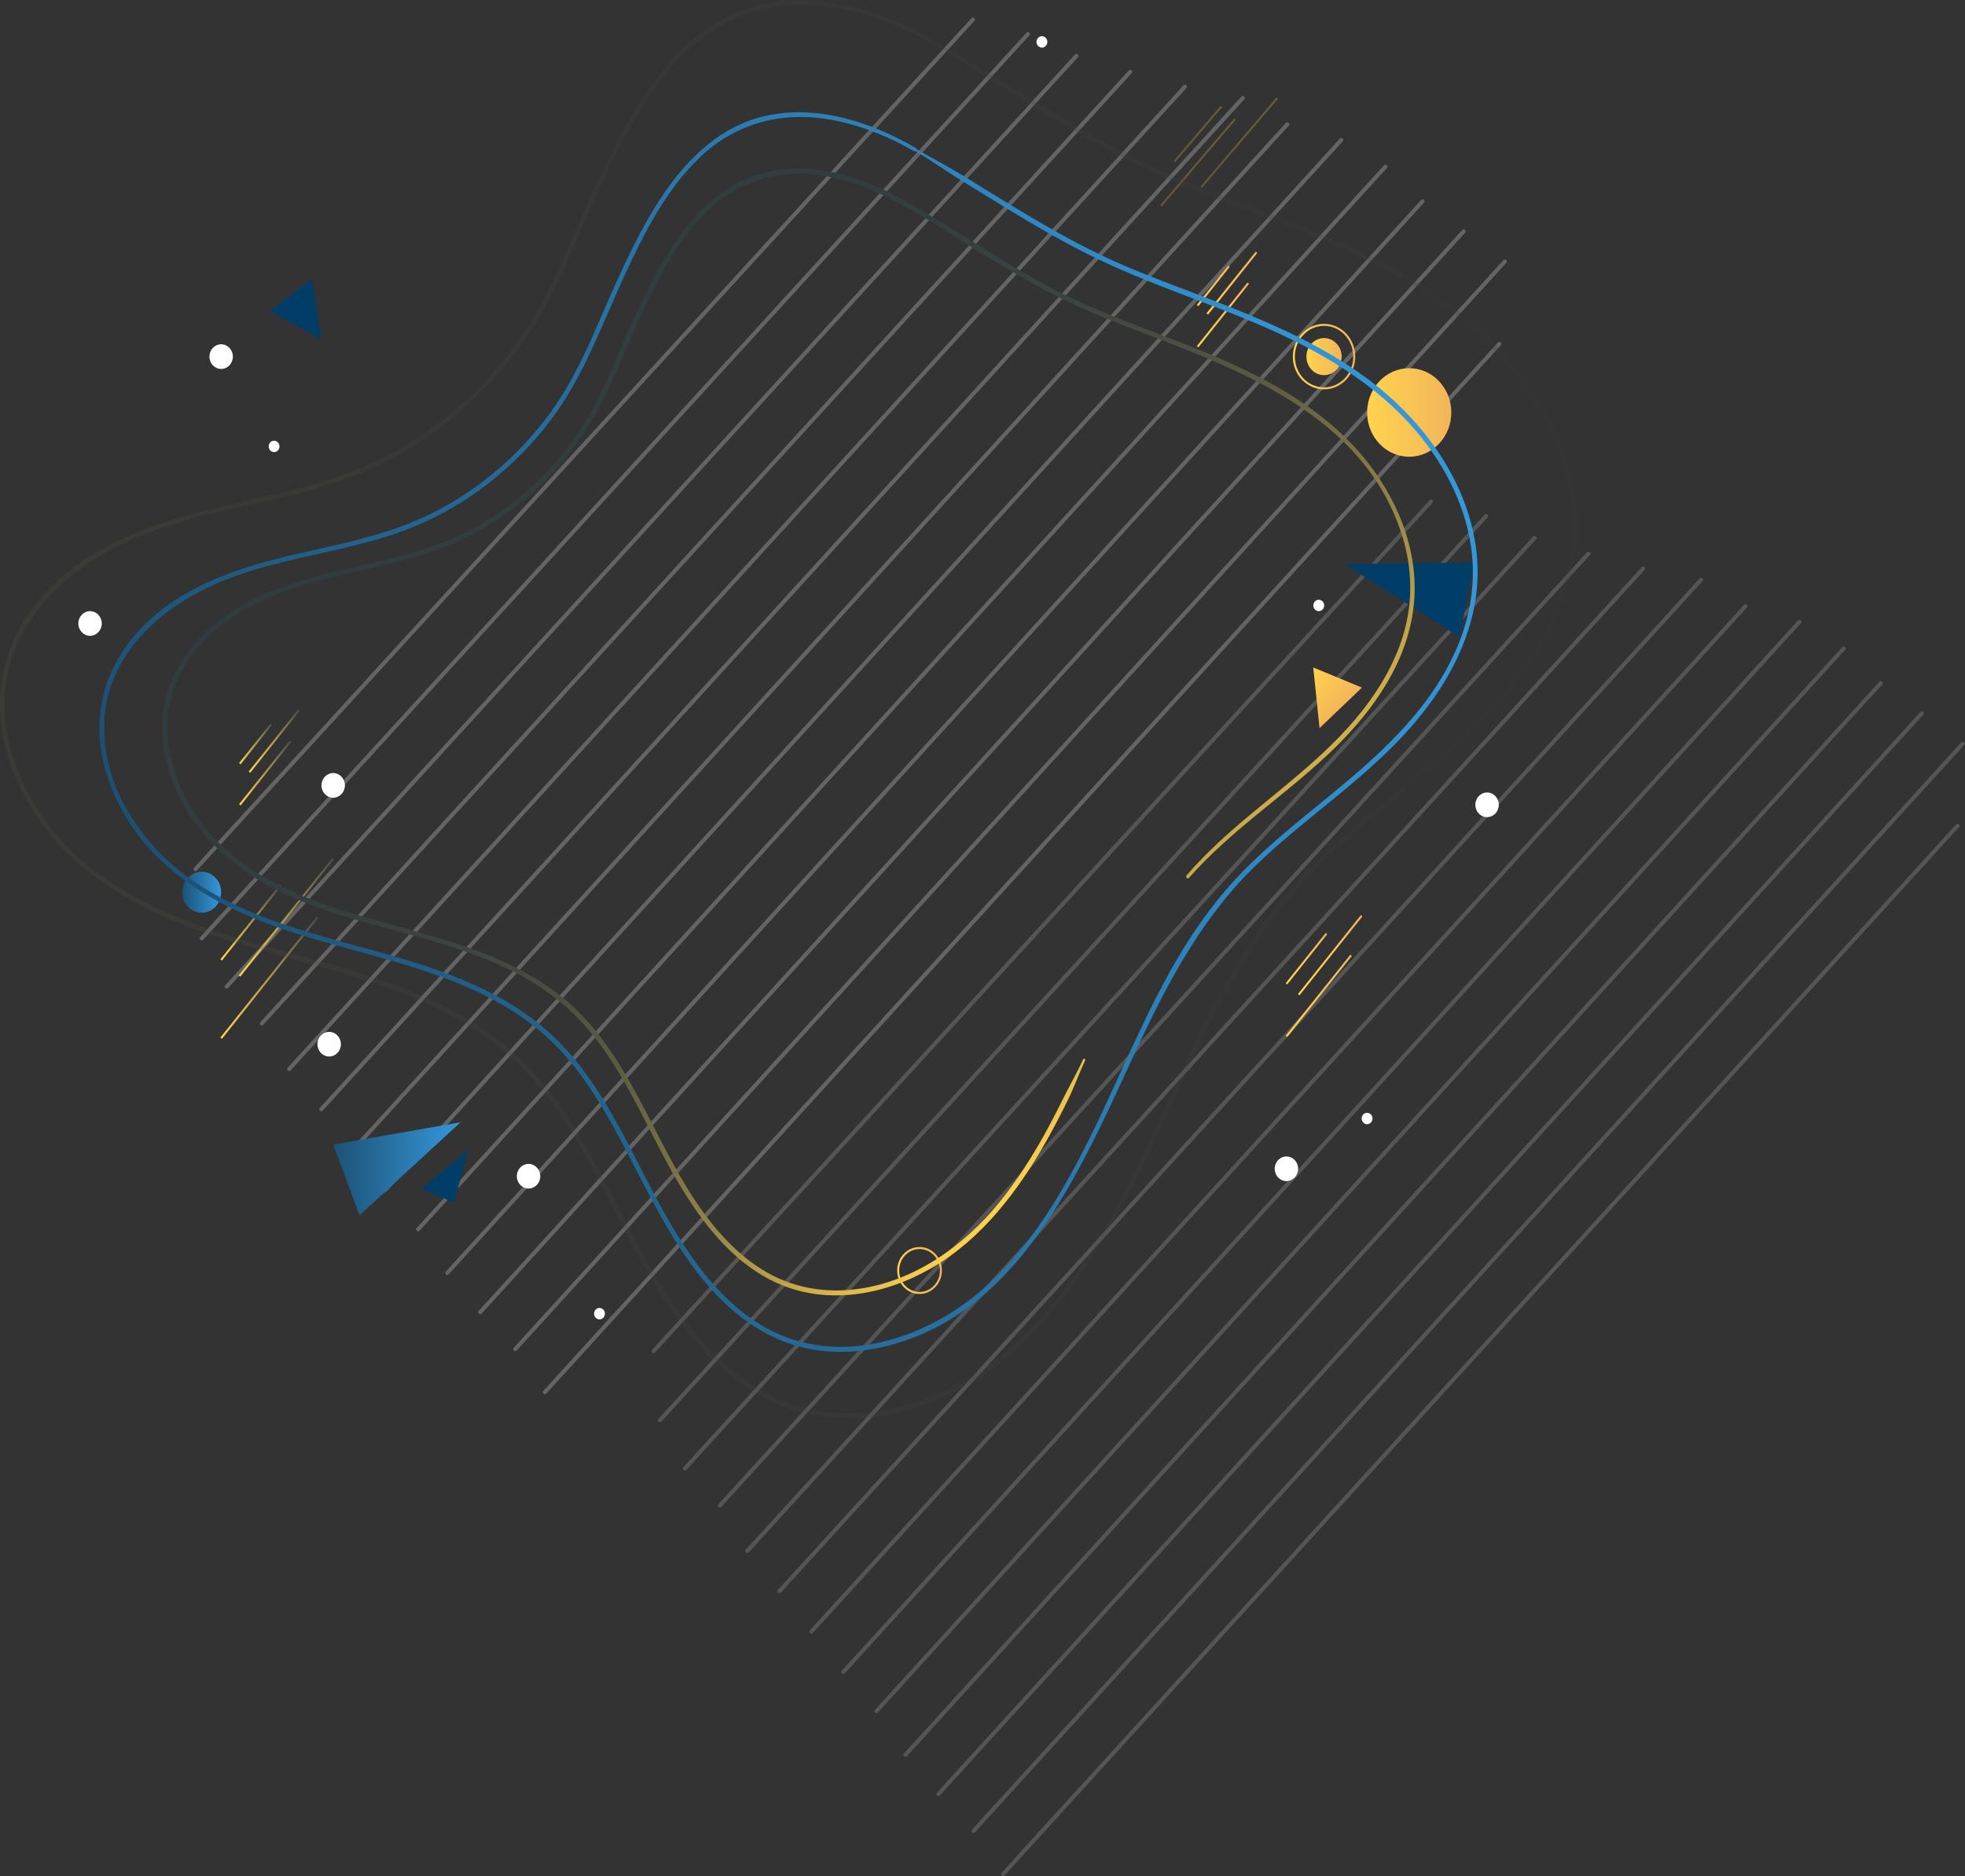 <svg width="975" height="931" viewBox="0 0 975 931" fill="none" xmlns="http://www.w3.org/2000/svg">
<rect x="0" y="0" width="975" height="931" fill="#333333" stroke="none"/>
<path d="M300.155 651.876C300.155 653.437 298.95 654.705 297.465 654.705C295.981 654.705 294.776 653.437 294.776 651.876C294.776 650.315 295.981 649.047 297.465 649.047C298.95 649.066 300.155 650.315 300.155 651.876Z" fill="white"/>
<path d="M516.981 23.627C518.467 23.627 519.671 22.36 519.671 20.798C519.671 19.236 518.467 17.97 516.981 17.97C515.496 17.97 514.292 19.236 514.292 20.798C514.292 22.36 515.496 23.627 516.981 23.627Z" fill="white"/>
<g opacity="0.7">
<path opacity="0.7" d="M97.002 431.28L482.735 9.723" stroke="#969696" stroke-width="2" stroke-miterlimit="10" stroke-linecap="round" stroke-linejoin="round" stroke-dasharray="0.3 0.3"/>
<path opacity="0.7" d="M100.093 465.665L510.066 16.886" stroke="#969696" stroke-width="2" stroke-miterlimit="10" stroke-linecap="round" stroke-linejoin="round" stroke-dasharray="0.3 0.3"/>
<path opacity="0.7" d="M112.475 489.597L534.06 27.796" stroke="#969696" stroke-width="2" stroke-miterlimit="10" stroke-linecap="round" stroke-linejoin="round" stroke-dasharray="0.3 0.3"/>
<path opacity="0.7" d="M129.903 507.892L560.919 35.511" stroke="#969696" stroke-width="2" stroke-miterlimit="10" stroke-linecap="round" stroke-linejoin="round" stroke-dasharray="0.3 0.3"/>
<path opacity="0.7" d="M143.472 530.503L588.005 42.95" stroke="#969696" stroke-width="2" stroke-miterlimit="10" stroke-linecap="round" stroke-linejoin="round" stroke-dasharray="0.3 0.3"/>
<path opacity="0.7" d="M159.434 550.431L616.75 48.534" stroke="#969696" stroke-width="2" stroke-miterlimit="10" stroke-linecap="round" stroke-linejoin="round" stroke-dasharray="0.3 0.3"/>
<path opacity="0.7" d="M175.273 570.507L638.753 61.666" stroke="#969696" stroke-width="2" stroke-miterlimit="10" stroke-linecap="round" stroke-linejoin="round" stroke-dasharray="0.3 0.3"/>
<path opacity="0.7" d="M191.13 590.547L665.682 69.29" stroke="#969696" stroke-width="2" stroke-miterlimit="10" stroke-linecap="round" stroke-linejoin="round" stroke-dasharray="0.3 0.3"/>
<path opacity="0.7" d="M207.476 610.035L687.581 82.551" stroke="#969696" stroke-width="2" stroke-miterlimit="10" stroke-linecap="round" stroke-linejoin="round" stroke-dasharray="0.3 0.3"/>
<path opacity="0.7" d="M221.918 631.69L705.813 99.926" stroke="#969696" stroke-width="2" stroke-miterlimit="10" stroke-linecap="round" stroke-linejoin="round" stroke-dasharray="0.3 0.3"/>
<path opacity="0.7" d="M238.299 651.142L726.386 114.676" stroke="#969696" stroke-width="2" stroke-miterlimit="10" stroke-linecap="round" stroke-linejoin="round" stroke-dasharray="0.3 0.3"/>
<path opacity="0.7" d="M255.675 669.473L746.66 129.774" stroke="#969696" stroke-width="2" stroke-miterlimit="10" stroke-linecap="round" stroke-linejoin="round" stroke-dasharray="0.3 0.3"/>
<path opacity="0.7" d="M270.327 690.871L743.954 170.642" stroke="#969696" stroke-width="2" stroke-miterlimit="10" stroke-linecap="round" stroke-linejoin="round" stroke-dasharray="0.3 0.3"/>
</g>
<g opacity="0.7">
<g opacity="0.7">
<path opacity="0.7" d="M324.342 670.409L710.092 248.852" stroke="#969696" stroke-width="2" stroke-miterlimit="10" stroke-linecap="round" stroke-linejoin="round" stroke-dasharray="0.3 0.3"/>
<path opacity="0.7" d="M327.433 704.794L737.422 256.016" stroke="#969696" stroke-width="2" stroke-miterlimit="10" stroke-linecap="round" stroke-linejoin="round" stroke-dasharray="0.3 0.3"/>
<path opacity="0.7" d="M339.832 728.727L761.417 266.926" stroke="#969696" stroke-width="2" stroke-miterlimit="10" stroke-linecap="round" stroke-linejoin="round" stroke-dasharray="0.3 0.3"/>
<path opacity="0.7" d="M357.243 747.021L788.258 274.622" stroke="#969696" stroke-width="2" stroke-miterlimit="10" stroke-linecap="round" stroke-linejoin="round" stroke-dasharray="0.3 0.3"/>
<path opacity="0.7" d="M370.83 769.613L815.345 282.061" stroke="#969696" stroke-width="2" stroke-miterlimit="10" stroke-linecap="round" stroke-linejoin="round" stroke-dasharray="0.3 0.3"/>
<path opacity="0.7" d="M386.792 789.561L844.09 287.645" stroke="#969696" stroke-width="2" stroke-miterlimit="10" stroke-linecap="round" stroke-linejoin="round" stroke-dasharray="0.3 0.3"/>
<path opacity="0.7" d="M402.613 809.636L866.093 300.795" stroke="#969696" stroke-width="2" stroke-miterlimit="10" stroke-linecap="round" stroke-linejoin="round" stroke-dasharray="0.3 0.3"/>
<path opacity="0.7" d="M418.47 829.676L893.022 308.419" stroke="#969696" stroke-width="2" stroke-miterlimit="10" stroke-linecap="round" stroke-linejoin="round" stroke-dasharray="0.3 0.3"/>
<path opacity="0.7" d="M434.833 849.164L914.921 321.68" stroke="#969696" stroke-width="2" stroke-miterlimit="10" stroke-linecap="round" stroke-linejoin="round" stroke-dasharray="0.3 0.3"/>
<path opacity="0.7" d="M449.258 870.802L933.17 339.038" stroke="#969696" stroke-width="2" stroke-miterlimit="10" stroke-linecap="round" stroke-linejoin="round" stroke-dasharray="0.3 0.3"/>
<path opacity="0.7" d="M465.639 890.271L953.743 353.805" stroke="#969696" stroke-width="2" stroke-miterlimit="10" stroke-linecap="round" stroke-linejoin="round" stroke-dasharray="0.3 0.3"/>
<path opacity="0.7" d="M483.032 908.583L974 368.903" stroke="#969696" stroke-width="2" stroke-miterlimit="10" stroke-linecap="round" stroke-linejoin="round" stroke-dasharray="0.3 0.3"/>
<path opacity="0.7" d="M497.685 930L971.311 409.771" stroke="#969696" stroke-width="2" stroke-miterlimit="10" stroke-linecap="round" stroke-linejoin="round" stroke-dasharray="0.3 0.3"/>
</g>
</g>
<path d="M656.968 186.163C661.8 186.163 665.717 182.043 665.717 176.961C665.717 171.879 661.8 167.759 656.968 167.759C652.136 167.759 648.219 171.879 648.219 176.961C648.219 182.043 652.136 186.163 656.968 186.163Z" fill="url(#paint0_linear_6715_132)"/>
<path d="M656.968 192.72C665.243 192.72 671.951 185.664 671.951 176.961C671.951 168.257 665.243 161.201 656.968 161.201C648.693 161.201 641.984 168.257 641.984 176.961C641.984 185.664 648.693 192.72 656.968 192.72Z" stroke="url(#paint1_linear_6715_132)" stroke-miterlimit="10"/>
<path d="M466.861 630.459C466.861 636.612 462.111 641.608 456.26 641.608C450.41 641.608 445.66 636.612 445.66 630.459C445.66 624.306 450.41 619.31 456.26 619.31C462.111 619.31 466.861 624.288 466.861 630.459Z" stroke="url(#paint2_linear_6715_132)" stroke-miterlimit="10"/>
<path d="M699.23 226.646C710.765 226.646 720.116 216.811 720.116 204.678C720.116 192.546 710.765 182.71 699.23 182.71C687.695 182.71 678.344 192.546 678.344 204.678C678.344 216.811 687.695 226.646 699.23 226.646Z" fill="url(#paint3_linear_6715_132)"/>
<path d="M109.733 442.76C109.733 448.38 105.402 452.935 100.058 452.935C94.715 452.935 90.384 448.38 90.384 442.76C90.384 437.139 94.715 432.584 100.058 432.584C105.402 432.584 109.733 437.139 109.733 442.76Z" fill="url(#paint4_linear_6715_132)"/>
<path d="M594.221 151.631L609.799 132.106" stroke="url(#paint5_linear_6715_132)" stroke-miterlimit="10"/>
<path d="M599.006 155.838L623.473 125.182" stroke="url(#paint6_linear_6715_132)" stroke-miterlimit="10"/>
<path d="M594.221 172.057L619.351 140.538" stroke="url(#paint7_linear_6715_132)" stroke-miterlimit="10"/>
<path d="M119.006 378.951L134.566 359.426" stroke="url(#paint8_linear_6715_132)" stroke-miterlimit="10"/>
<path d="M123.774 383.175L148.24 352.501" stroke="url(#paint9_linear_6715_132)" stroke-miterlimit="10"/>
<path d="M119.006 399.375L144.119 367.856" stroke="url(#paint10_linear_6715_132)" stroke-miterlimit="10"/>
<path d="M638.3 488.22L658.173 463.276" stroke="url(#paint11_linear_6715_132)" stroke-miterlimit="10"/>
<path d="M644.394 493.602L675.636 454.423" stroke="url(#paint12_linear_6715_132)" stroke-miterlimit="10"/>
<path d="M638.3 514.302L670.398 474.059" stroke="url(#paint13_linear_6715_132)" stroke-miterlimit="10"/>
<g opacity="0.5">
<path opacity="0.5" d="M606.062 52.794L582.731 80.144" stroke="url(#paint14_linear_6715_132)" stroke-miterlimit="10"/>
<path opacity="0.5" d="M612.751 59.114L576.112 102.076" stroke="url(#paint15_linear_6715_132)" stroke-miterlimit="10"/>
<path opacity="0.5" d="M633.777 48.644L596.125 92.782" stroke="url(#paint16_linear_6715_132)" stroke-miterlimit="10"/>
</g>
<path d="M109.733 476.354L139.334 439.232" stroke="url(#paint17_linear_6715_132)" stroke-miterlimit="10"/>
<path d="M118.814 484.362L165.319 426.062" stroke="url(#paint18_linear_6715_132)" stroke-miterlimit="10"/>
<path d="M109.733 515.183L157.496 455.268" stroke="url(#paint19_linear_6715_132)" stroke-miterlimit="10"/>
<path d="M165.319 395.849C168.531 395.849 171.135 393.111 171.135 389.733C171.135 386.355 168.531 383.616 165.319 383.616C162.108 383.616 159.504 386.355 159.504 389.733C159.504 393.111 162.108 395.849 165.319 395.849Z" fill="white"/>
<path d="M169.144 518.159C169.144 521.539 166.542 524.276 163.328 524.276C160.115 524.276 157.513 521.539 157.513 518.159C157.513 514.78 160.115 512.043 163.328 512.043C166.542 512.043 169.144 514.78 169.144 518.159Z" fill="white"/>
<path d="M138.688 221.521C138.688 223.082 137.483 224.35 135.998 224.35C134.514 224.35 133.309 223.082 133.309 221.521C133.309 219.96 134.514 218.692 135.998 218.692C137.483 218.711 138.688 219.96 138.688 221.521Z" fill="white"/>
<path d="M654.348 303.275C655.834 303.275 657.038 302.009 657.038 300.447C657.038 298.885 655.834 297.618 654.348 297.618C652.863 297.618 651.659 298.885 651.659 300.447C651.659 302.009 652.863 303.275 654.348 303.275Z" fill="white"/>
<path d="M681.015 555.042C681.015 556.603 679.81 557.871 678.326 557.871C676.841 557.871 675.636 556.603 675.636 555.042C675.636 553.481 676.841 552.213 678.326 552.213C679.81 552.232 681.015 553.481 681.015 555.042Z" fill="white"/>
<path d="M109.733 183.077C112.945 183.077 115.548 180.338 115.548 176.96C115.548 173.582 112.945 170.844 109.733 170.844C106.521 170.844 103.918 173.582 103.918 176.96C103.918 180.338 106.521 183.077 109.733 183.077Z" fill="white"/>
<path d="M268.074 583.677C268.074 587.057 265.472 589.794 262.259 589.794C259.045 589.794 256.443 587.057 256.443 583.677C256.443 580.297 259.045 577.561 262.259 577.561C265.472 577.561 268.074 580.297 268.074 583.677Z" fill="white"/>
<path d="M644.115 579.986C644.115 583.365 641.513 586.102 638.299 586.102C635.086 586.102 632.484 583.365 632.484 579.986C632.484 576.606 635.086 573.869 638.299 573.869C641.513 573.869 644.115 576.606 644.115 579.986Z" fill="white"/>
<path d="M743.674 399.376C743.674 402.755 741.072 405.492 737.859 405.492C734.646 405.492 732.044 402.755 732.044 399.376C732.044 395.996 734.646 393.259 737.859 393.259C741.072 393.241 743.674 395.996 743.674 399.376Z" fill="white"/>
<path d="M44.682 315.508C47.894 315.508 50.497 312.77 50.497 309.392C50.497 306.014 47.894 303.275 44.682 303.275C41.47 303.275 38.866 306.014 38.866 309.392C38.866 312.77 41.47 315.508 44.682 315.508Z" fill="white"/>
<path d="M209.152 589.922L225.219 596.791L232.448 570.525L209.152 589.922Z" fill="#003E68"/>
<path d="M165.32 567.991L178.382 603.073L228.52 556.896L165.32 567.991Z" fill="url(#paint20_linear_6715_132)"/>
<path d="M731.258 279.159L724.255 316.115L667.184 279.912L731.258 279.159Z" fill="#003E68"/>
<path d="M154.946 138.628L133.693 154.296L159.259 168.2L154.946 138.628Z" fill="#003E68"/>
<path d="M675.776 341.205L651.624 331.231L654.732 361.318L675.776 341.205Z" fill="url(#paint21_linear_6715_132)"/>
<path d="M454.462 73.477C430.974 59.738 401.88 50.701 375.196 58.746C354.484 64.991 338.854 81.265 327.049 99.596C313.759 120.223 304.399 143.348 294.479 165.885C288.402 179.679 281.784 192.941 272.912 205.027C263.377 218.031 252.026 229.566 239.365 239.154C226.267 249.054 211.842 256.787 196.544 262.132C179.098 268.23 160.971 271.61 143.071 275.871C113.645 282.906 82.438 293.835 63.176 319.88C54.654 331.397 49.589 345.356 49.362 359.995C49.118 375.02 53.693 389.824 60.906 402.682C77.269 431.905 105.717 448.619 135.405 459.328C167.188 470.789 200.736 476.244 231.855 489.836C247.398 496.632 262.277 505.541 274.606 517.719C286.83 529.805 296.278 544.517 304.678 559.689C320.517 588.343 333.266 619.586 356.091 643.152C366.621 654.025 379.212 662.824 393.427 667.305C407.712 671.787 422.976 671.787 437.488 668.536C505.682 653.236 536.034 580.959 563.521 521.613C578.889 488.441 595.934 456.15 621.832 430.711C646.84 406.153 676.685 387.418 699.998 360.895C720.71 337.348 736.287 307.188 732.638 274.181C729.162 242.809 710.599 215.056 687.826 195.42C661.596 172.81 629.149 159.585 597.645 147.426C580.74 140.905 563.626 134.825 547.211 127.001C531.004 119.268 515.427 110.213 500.042 100.845C492.69 96.363 485.39 91.808 478.055 87.29C470.267 82.496 462.181 78.345 454.305 73.734C453.694 73.367 453.135 74.359 453.746 74.726C461.605 79.318 469.079 84.663 476.833 89.457C484.168 93.976 491.467 98.531 498.819 103.012C513.855 112.178 529.084 121.031 544.888 128.635C576.235 143.734 609.73 153.193 640.989 168.548C670.136 182.857 697.553 202.07 715.052 231.127C723.085 244.462 728.813 259.524 730.385 275.283C732.026 291.722 728.883 308.161 722.212 323.058C708.241 354.264 682.203 376.526 656.864 397.226C643.417 408.21 629.83 419.102 617.553 431.537C605.678 443.55 595.462 457.124 586.591 471.708C568.498 501.445 555.837 534.286 540.312 565.493C525.154 595.947 506.608 626.437 479.33 646.385C454.13 664.807 420.932 674.689 391.052 663.889C361.644 653.254 342.207 625.096 327.398 597.839C311.681 568.891 298.618 537.133 274.641 514.394C250.961 491.949 219.823 481.332 189.611 472.846C157.688 463.883 124.35 456.536 96.199 437.397C71.366 420.517 50.724 391.312 51.703 359.003C52.68 326.272 77.828 303.257 104.442 290.914C136.383 276.091 172.218 274.787 204.7 261.636C231.908 250.615 256.025 231.623 273.96 207.488C289.887 186.071 298.863 160.559 310.057 136.313C319.714 115.392 330.664 93.939 347.237 78.106C364.351 61.74 386.32 55.569 409.092 58.912C424.792 61.208 439.723 67.085 453.606 75.038C454.549 75.534 455.388 74.028 454.462 73.477Z" fill="url(#paint22_linear_6715_132)"/>
<g opacity="0.425">
<path opacity="0.425" d="M463.543 20.284C436.684 4.58 403.399 -5.743 372.89 3.478C349.227 10.623 331.362 29.229 317.88 50.168C302.67 73.789 291.965 100.257 280.596 126.045C273.628 141.86 266.049 157.032 255.903 170.881C244.988 185.777 231.978 199.02 217.448 209.986C202.447 221.337 185.909 230.19 168.393 236.307C148.433 243.286 127.669 247.144 107.184 252.048C73.532 260.093 37.819 272.583 15.78 302.375C6.053 315.527 0.29 331.47 0.011 348.184C-0.269 365.358 4.97 382.256 13.196 396.951C31.899 430.362 64.433 449.482 98.382 461.715C134.776 474.83 173.178 481.075 208.804 496.632C226.634 504.42 243.696 514.633 257.824 528.592C271.829 542.423 282.657 559.285 292.279 576.679C310.389 609.465 324.988 645.227 351.113 672.191C363.146 684.626 377.518 694.673 393.777 699.798C410.105 704.922 427.534 704.922 444.124 701.212C522.133 683.707 556.85 600.998 588.302 533.092C605.905 495.108 625.412 458.115 655.1 428.984C683.74 400.881 717.898 379.428 744.583 349.066C768.263 322.139 786.076 287.663 781.884 249.917C777.903 214.063 756.667 182.324 730.629 159.879C700.627 134.017 663.5 118.882 627.473 104.978C608.106 97.502 588.494 90.54 569.686 81.577C551.14 72.724 533.292 62.364 515.689 51.619C507.272 46.495 498.907 41.278 490.524 36.099C481.618 30.607 472.397 25.776 463.386 20.505C462.775 20.137 462.216 21.129 462.827 21.496C471.821 26.75 480.43 32.792 489.319 38.266C497.702 43.446 506.084 48.644 514.484 53.787C531.686 64.275 549.114 74.414 567.206 83.12C603.094 100.404 641.443 111.223 677.226 128.801C710.616 145.203 742.015 167.207 762.081 200.49C771.284 215.772 777.85 233.056 779.649 251.129C781.535 269.993 777.92 288.82 770.254 305.92C754.24 341.664 724.43 367.158 695.423 390.871C680.02 403.453 664.478 415.906 650.42 430.141C636.833 443.88 625.15 459.419 615.004 476.097C594.292 510.151 579.797 547.75 562.02 583.475C544.643 618.374 523.408 653.29 492.148 676.14C463.264 697.244 425.193 708.577 390.948 696.179C357.243 683.983 334.942 651.729 317.968 620.467C299.98 587.35 285.032 551.001 257.597 524.974C230.511 499.296 194.885 487.155 160.325 477.456C123.774 467.189 85.582 458.758 53.361 436.864C24.896 417.523 1.233 384.02 2.333 346.972C3.451 309.447 32.283 283.034 62.792 268.873C99.36 251.901 140.417 250.413 177.614 235.333C208.716 222.733 236.309 200.986 256.828 173.397C275.06 148.876 285.329 119.69 298.129 91.955C309.201 67.985 321.74 43.427 340.723 25.28C360.369 6.508 385.551 -0.563 411.694 3.294C429.682 5.939 446.778 12.662 462.67 21.79C463.648 22.323 464.486 20.817 463.543 20.284Z" fill="url(#paint23_linear_6715_132)"/>
</g>
<path d="M589.943 435.633C610.515 412.251 636.536 395.463 658.994 374.303C678.57 355.862 696.558 332.425 700.959 304.414C705.185 277.377 695.196 250.781 679.077 230.007C661.125 206.863 636.134 191.839 610.393 180.157C582.26 167.391 552.554 158.703 524.962 144.597C497.474 130.527 472.222 112.306 445.136 97.52C424.617 86.316 399.417 79.465 376.592 86.39C359.024 91.716 345.403 105.014 334.96 120.333C323.032 137.819 314.632 157.693 306.127 177.144C301.255 188.312 296.488 199.516 290.078 209.839C282.901 221.374 274.222 231.862 264.39 240.972C254.313 250.321 242.997 258.183 230.877 264.263C216.924 271.261 201.923 275.357 186.887 278.865C159.539 285.238 131.039 290.381 108.074 308.492C98.417 316.115 90.069 325.813 85.197 337.55C80.325 349.268 79.347 362.254 81.809 374.744C87.101 401.524 105.787 423.088 127.843 436.386C177.684 466.454 243.87 461.293 286.691 505.192C307.472 526.498 318.736 555.189 333.231 581.069C346.101 604.065 362.674 626.933 386.896 637.274C411.607 647.835 439.758 642.325 462.513 629.064C487.119 614.737 505.141 591.079 519.286 566.026C522.849 559.707 526.202 553.278 529.415 546.758C532.733 540.054 535.283 533.037 538.409 526.241C538.706 525.58 537.78 524.992 537.466 525.653C534.375 532.394 530.638 538.841 527.354 545.472C524.054 552.14 520.631 558.752 516.964 565.217C509.751 577.946 501.666 590.161 492.096 601.053C473.637 622.066 448.751 637.862 421.177 640.103C407.922 641.186 394.545 638.817 382.617 632.535C370.969 626.4 361.155 617.125 352.842 606.673C335.326 584.65 324.848 557.87 310.598 533.607C303.508 521.539 295.405 510.004 285.363 500.471C275.269 490.883 263.447 483.536 251.048 477.787C225.568 465.958 198.063 460.632 171.484 452.311C145.009 444.027 118.098 432.18 100.338 408.963C84.254 387.932 76.623 358.617 89.615 333.803C102.224 309.723 127.843 296.902 152.012 289.904C180.286 281.712 209.921 278.608 236.291 264.226C258.539 252.103 277.767 233.901 291.598 211.933C303.403 193.198 310.685 171.561 320.255 151.54C328.708 133.888 338.47 115.998 352.86 102.921C367.773 89.365 386.616 84.24 406.053 86.812C435.06 90.632 459.579 108.835 484.22 123.97C497.195 131.942 510.275 139.766 523.809 146.672C536.855 153.34 550.301 158.758 563.923 163.956C614.602 183.371 676.423 205.798 695.493 265.126C699.701 278.204 700.941 292.2 698.479 305.792C695.964 319.641 689.974 332.499 682.273 343.96C665.822 368.499 642.351 385.875 620.278 404.316C609.153 413.61 598.326 423.308 588.773 434.384C588.057 435.229 589.227 436.46 589.943 435.633Z" fill="url(#paint24_linear_6715_132)"/>
<defs>
<linearGradient id="paint0_linear_6715_132" x1="648.227" y1="176.968" x2="665.708" y2="176.968" gradientUnits="userSpaceOnUse">
<stop offset="0.028" stop-color="#FFD24D"/>
<stop offset="0.715" stop-color="#F6BE56"/>
<stop offset="1" stop-color="#F2B45A"/>
</linearGradient>
<linearGradient id="paint1_linear_6715_132" x1="641.105" y1="176.968" x2="672.828" y2="176.968" gradientUnits="userSpaceOnUse">
<stop offset="0.028" stop-color="#FFD24D"/>
<stop offset="0.715" stop-color="#F6BE56"/>
<stop offset="1" stop-color="#F2B45A"/>
</linearGradient>
<linearGradient id="paint2_linear_6715_132" x1="444.782" y1="630.452" x2="467.725" y2="630.452" gradientUnits="userSpaceOnUse">
<stop offset="0.028" stop-color="#FFD24D"/>
<stop offset="0.715" stop-color="#F6BE56"/>
<stop offset="1" stop-color="#F2B45A"/>
</linearGradient>
<linearGradient id="paint3_linear_6715_132" x1="678.335" y1="204.686" x2="720.119" y2="204.686" gradientUnits="userSpaceOnUse">
<stop offset="0.028" stop-color="#FFD24D"/>
<stop offset="0.715" stop-color="#F6BE56"/>
<stop offset="1" stop-color="#F2B45A"/>
</linearGradient>
<linearGradient id="paint4_linear_6715_132" x1="90.397" y1="442.754" x2="109.732" y2="442.754" gradientUnits="userSpaceOnUse">
<stop stop-color="#1C5175"/>
<stop offset="0.5" stop-color="#2875A8"/>
<stop offset="1" stop-color="#3498DB"/>
</linearGradient>
<linearGradient id="paint5_linear_6715_132" x1="592.867" y1="142.709" x2="611.174" y2="141.184" gradientUnits="userSpaceOnUse">
<stop offset="0.028" stop-color="#FFD24D"/>
<stop offset="0.715" stop-color="#F6BE56"/>
<stop offset="1" stop-color="#F2B45A"/>
</linearGradient>
<linearGradient id="paint6_linear_6715_132" x1="597.22" y1="141.802" x2="625.279" y2="139.464" gradientUnits="userSpaceOnUse">
<stop offset="0.028" stop-color="#FFD24D"/>
<stop offset="0.715" stop-color="#F6BE56"/>
<stop offset="1" stop-color="#F2B45A"/>
</linearGradient>
<linearGradient id="paint7_linear_6715_132" x1="592.408" y1="157.621" x2="621.201" y2="155.222" gradientUnits="userSpaceOnUse">
<stop offset="0.028" stop-color="#FFD24D"/>
<stop offset="0.715" stop-color="#F6BE56"/>
<stop offset="1" stop-color="#F2B45A"/>
</linearGradient>
<linearGradient id="paint8_linear_6715_132" x1="118.33" y1="369.189" x2="135.236" y2="369.189" gradientUnits="userSpaceOnUse">
<stop offset="0.028" stop-color="#FFD24D"/>
<stop offset="0.167" stop-color="#EBC34D"/>
<stop offset="0.454" stop-color="#B69D4D"/>
<stop offset="0.86" stop-color="#625F4E"/>
<stop offset="1" stop-color="#44494E"/>
</linearGradient>
<linearGradient id="paint9_linear_6715_132" x1="123.11" y1="367.832" x2="148.906" y2="367.832" gradientUnits="userSpaceOnUse">
<stop offset="0.028" stop-color="#FFD24D"/>
<stop offset="0.167" stop-color="#EBC34D"/>
<stop offset="0.454" stop-color="#B69D4D"/>
<stop offset="0.86" stop-color="#625F4E"/>
<stop offset="1" stop-color="#44494E"/>
</linearGradient>
<linearGradient id="paint10_linear_6715_132" x1="118.33" y1="383.618" x2="144.796" y2="383.618" gradientUnits="userSpaceOnUse">
<stop offset="0.028" stop-color="#FFD24D"/>
<stop offset="0.167" stop-color="#EBC34D"/>
<stop offset="0.454" stop-color="#B69D4D"/>
<stop offset="0.86" stop-color="#625F4E"/>
<stop offset="1" stop-color="#44494E"/>
</linearGradient>
<linearGradient id="paint11_linear_6715_132" x1="636.722" y1="476.81" x2="659.766" y2="474.89" gradientUnits="userSpaceOnUse">
<stop offset="0.028" stop-color="#FFD24D"/>
<stop offset="0.715" stop-color="#F6BE56"/>
<stop offset="1" stop-color="#F2B45A"/>
</linearGradient>
<linearGradient id="paint12_linear_6715_132" x1="642.283" y1="475.651" x2="677.783" y2="472.694" gradientUnits="userSpaceOnUse">
<stop offset="0.028" stop-color="#FFD24D"/>
<stop offset="0.715" stop-color="#F6BE56"/>
<stop offset="1" stop-color="#F2B45A"/>
</linearGradient>
<linearGradient id="paint13_linear_6715_132" x1="636.135" y1="495.859" x2="672.575" y2="492.823" gradientUnits="userSpaceOnUse">
<stop offset="0.028" stop-color="#FFD24D"/>
<stop offset="0.715" stop-color="#F6BE56"/>
<stop offset="1" stop-color="#F2B45A"/>
</linearGradient>
<linearGradient id="paint14_linear_6715_132" x1="593.694" y1="52.856" x2="595.246" y2="80.085" gradientUnits="userSpaceOnUse">
<stop offset="0.028" stop-color="#FFD24D"/>
<stop offset="0.715" stop-color="#F6BE56"/>
<stop offset="1" stop-color="#F2B45A"/>
</linearGradient>
<linearGradient id="paint15_linear_6715_132" x1="593.348" y1="59.578" x2="595.744" y2="101.616" gradientUnits="userSpaceOnUse">
<stop offset="0.028" stop-color="#FFD24D"/>
<stop offset="0.715" stop-color="#F6BE56"/>
<stop offset="1" stop-color="#F2B45A"/>
</linearGradient>
<linearGradient id="paint16_linear_6715_132" x1="613.841" y1="49.134" x2="616.3" y2="92.288" gradientUnits="userSpaceOnUse">
<stop offset="0.028" stop-color="#FFD24D"/>
<stop offset="0.715" stop-color="#F6BE56"/>
<stop offset="1" stop-color="#F2B45A"/>
</linearGradient>
<linearGradient id="paint17_linear_6715_132" x1="107.696" y1="459.345" x2="141.389" y2="456.538" gradientUnits="userSpaceOnUse">
<stop offset="0.028" stop-color="#FFD24D"/>
<stop offset="0.167" stop-color="#EBC34D"/>
<stop offset="0.454" stop-color="#B69D4D"/>
<stop offset="0.86" stop-color="#625F4E"/>
<stop offset="1" stop-color="#44494E"/>
</linearGradient>
<linearGradient id="paint18_linear_6715_132" x1="115.972" y1="457.62" x2="168.203" y2="453.268" gradientUnits="userSpaceOnUse">
<stop offset="0.028" stop-color="#FFD24D"/>
<stop offset="0.167" stop-color="#EBC34D"/>
<stop offset="0.454" stop-color="#B69D4D"/>
<stop offset="0.86" stop-color="#625F4E"/>
<stop offset="1" stop-color="#44494E"/>
</linearGradient>
<linearGradient id="paint19_linear_6715_132" x1="106.823" y1="487.694" x2="160.452" y2="483.225" gradientUnits="userSpaceOnUse">
<stop offset="0.028" stop-color="#FFD24D"/>
<stop offset="0.167" stop-color="#EBC34D"/>
<stop offset="0.454" stop-color="#B69D4D"/>
<stop offset="0.86" stop-color="#625F4E"/>
<stop offset="1" stop-color="#44494E"/>
</linearGradient>
<linearGradient id="paint20_linear_6715_132" x1="165.317" y1="579.987" x2="228.52" y2="579.987" gradientUnits="userSpaceOnUse">
<stop stop-color="#1C5175"/>
<stop offset="0.5" stop-color="#2875A8"/>
<stop offset="1" stop-color="#3498DB"/>
</linearGradient>
<linearGradient id="paint21_linear_6715_132" x1="648.679" y1="334.443" x2="666.767" y2="351.029" gradientUnits="userSpaceOnUse">
<stop offset="0.028" stop-color="#FFD24D"/>
<stop offset="0.715" stop-color="#F6BE56"/>
<stop offset="1" stop-color="#F2B45A"/>
</linearGradient>
<linearGradient id="paint22_linear_6715_132" x1="88.11" y1="486.023" x2="731.508" y2="263.374" gradientUnits="userSpaceOnUse">
<stop stop-color="#1C5175"/>
<stop offset="0.5" stop-color="#2875A8"/>
<stop offset="0.75" stop-color="#2E86C2"/>
<stop offset="0.875" stop-color="#318FCE"/>
<stop offset="0.938" stop-color="#3294D5"/>
<stop offset="0.969" stop-color="#3396D8"/>
<stop offset="0.984" stop-color="#3497D9"/>
<stop offset="0.992" stop-color="#3497DA"/>
<stop offset="1" stop-color="#3498DB"/>
</linearGradient>
<linearGradient id="paint23_linear_6715_132" x1="0.009" y1="351.927" x2="782.509" y2="351.927" gradientUnits="userSpaceOnUse">
<stop stop-color="#5C5A44"/>
<stop offset="0.61" stop-color="#3F4541"/>
<stop offset="1" stop-color="#313C40"/>
</linearGradient>
<linearGradient id="paint24_linear_6715_132" x1="242.246" y1="166.045" x2="592.067" y2="498.644" gradientUnits="userSpaceOnUse">
<stop stop-color="#313C40"/>
<stop offset="0.251" stop-color="#333E40"/>
<stop offset="0.397" stop-color="#3C4441"/>
<stop offset="0.516" stop-color="#4A4E42"/>
<stop offset="0.621" stop-color="#5E5D43"/>
<stop offset="0.716" stop-color="#786F44"/>
<stop offset="0.804" stop-color="#988746"/>
<stop offset="0.887" stop-color="#BDA249"/>
<stop offset="0.964" stop-color="#E8C14C"/>
<stop offset="1" stop-color="#FFD24D"/>
</linearGradient>
</defs>
</svg>
